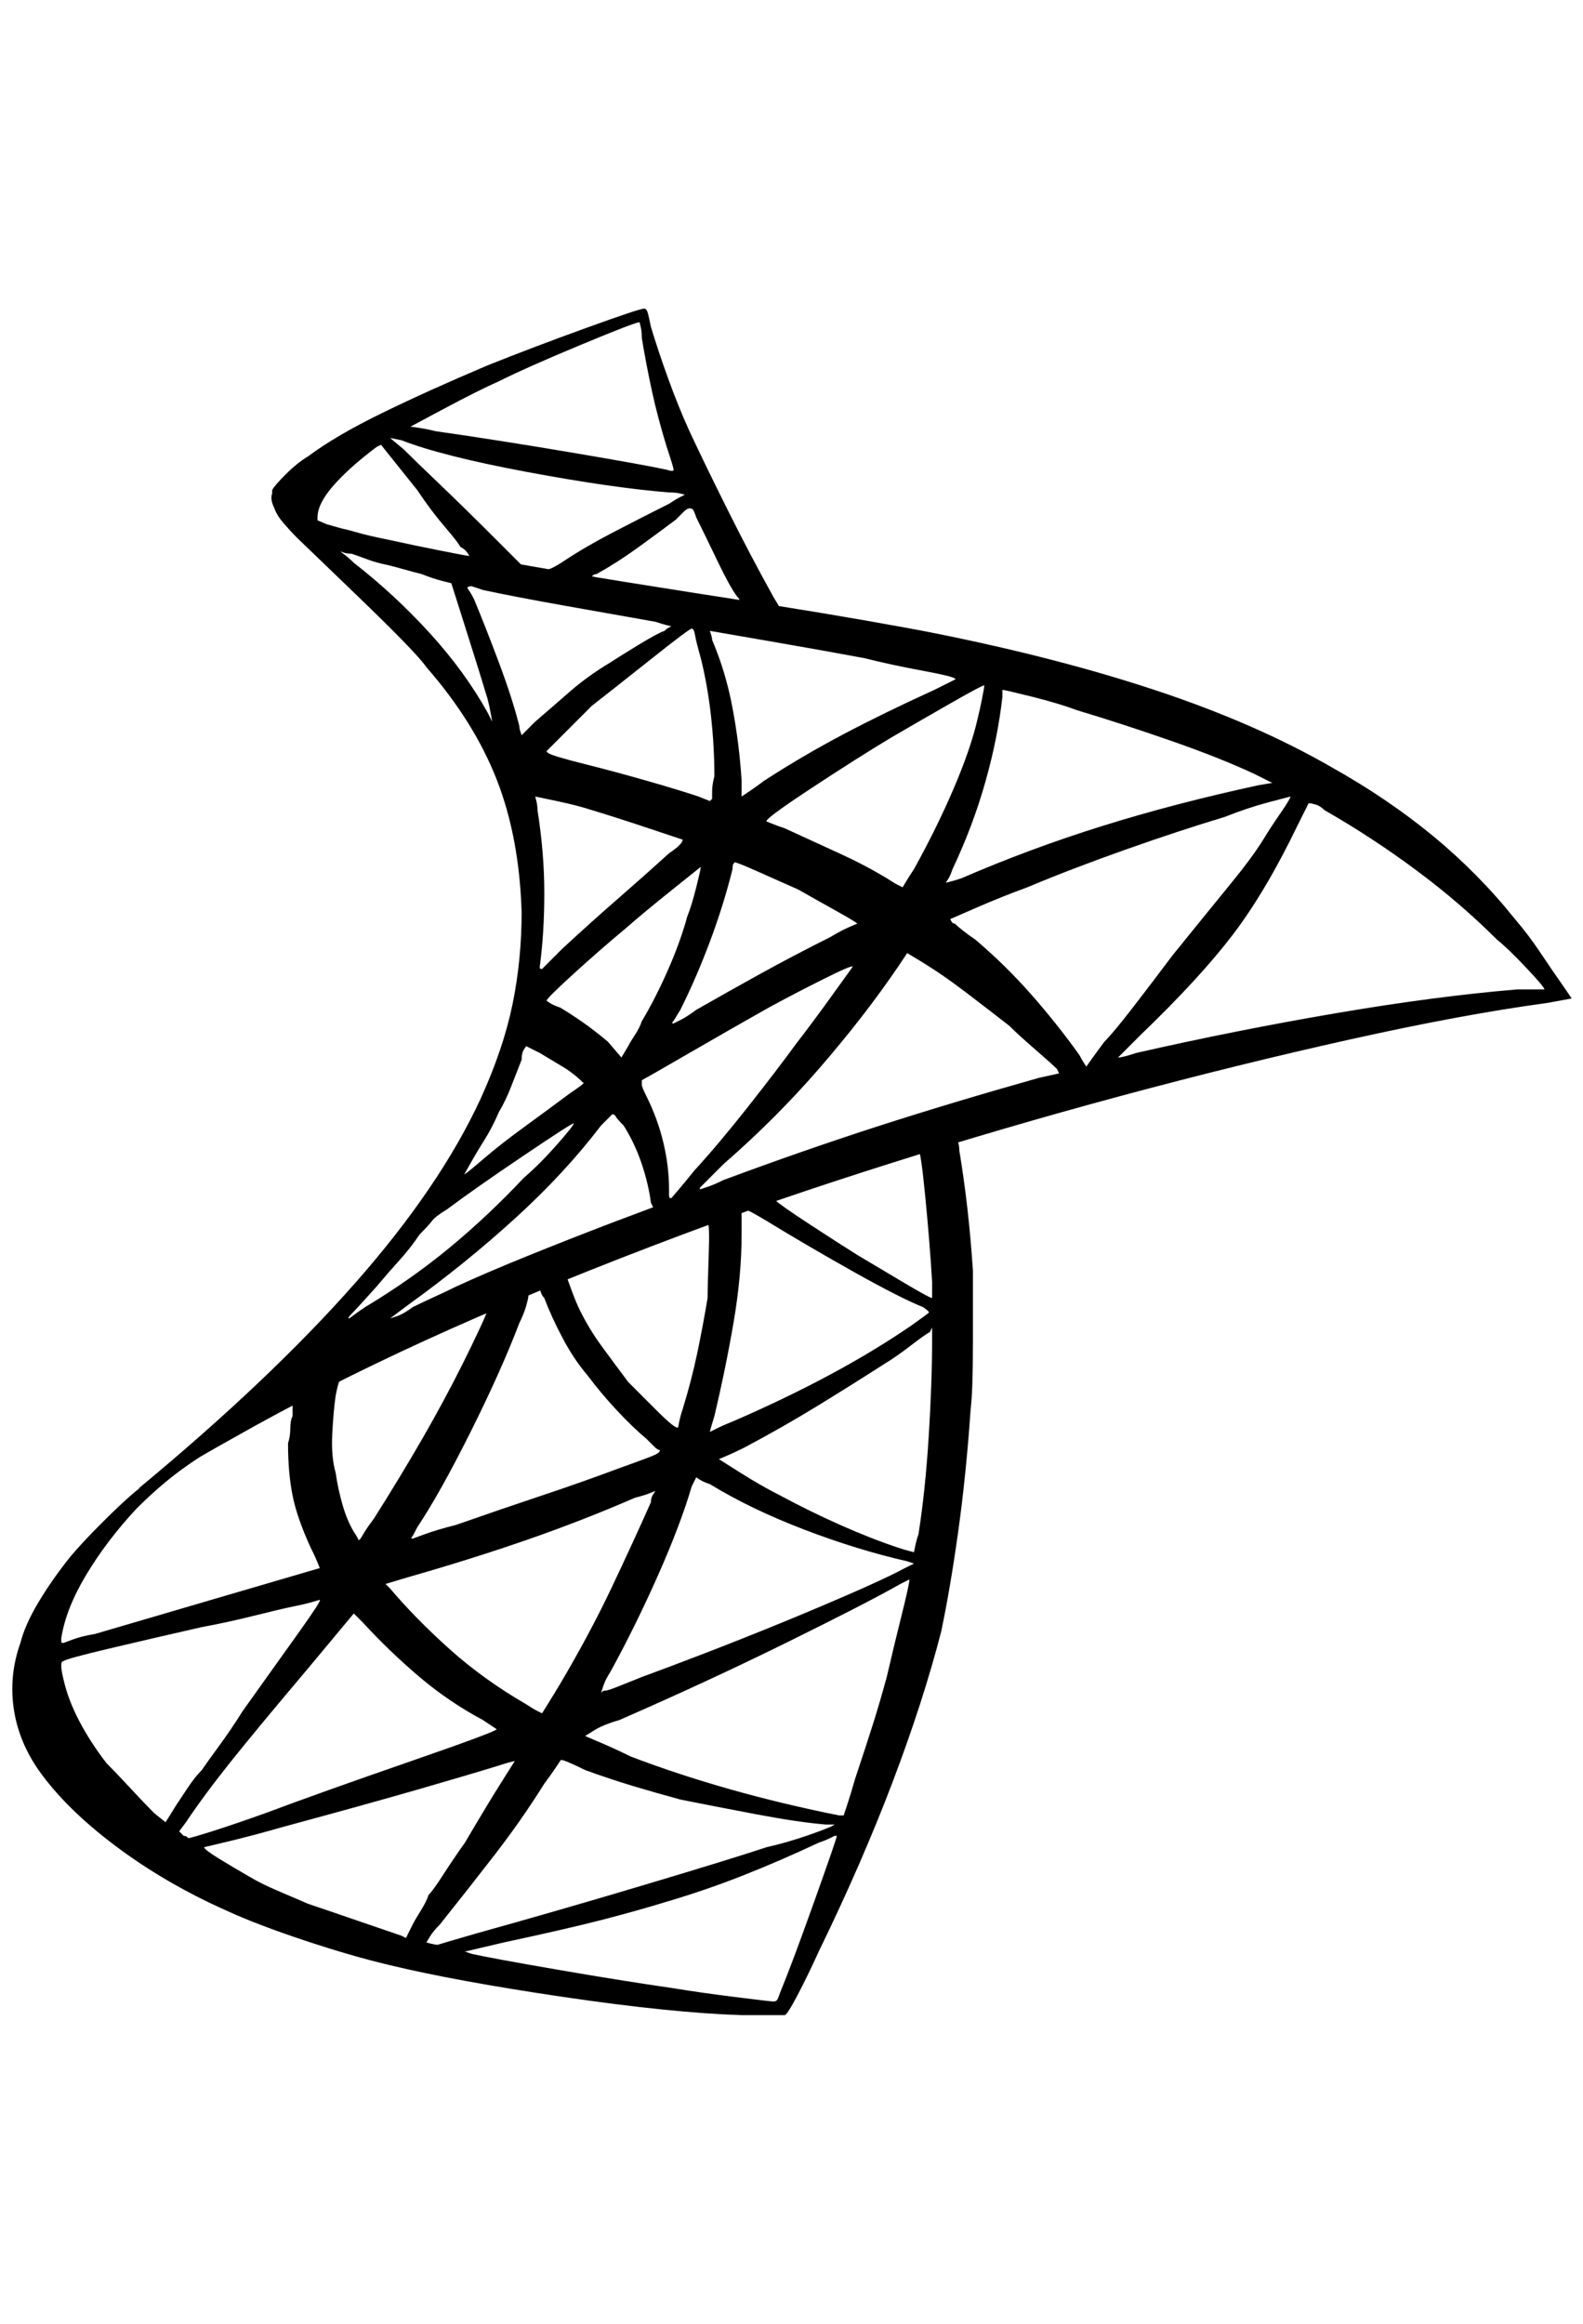 <?xml version="1.0" standalone="no"?>
<!DOCTYPE svg PUBLIC "-//W3C//DTD SVG 1.1//EN" "http://www.w3.org/Graphics/SVG/1.1/DTD/svg11.dtd" >
<svg xmlns="http://www.w3.org/2000/svg" xmlns:xlink="http://www.w3.org/1999/xlink" version="1.1" viewBox="-11 0 1396 2048">
   <path fill="currentColor"
d="M867 974l-300 98l-262 116l-74 20q-14 14 -29 27t-31 27q-18 14 -33 28t-29 24q-12 10 -30 28t-28 30q-16 20 -28 40t-16 36q-10 28 -6 57t22 55q24 34 68 67t98 57q26 12 68 26t76 22q58 14 153 28t157 16h25h13q2 0 11 -17t19 -39q38 -78 65 -149t43 -133q8 -38 15 -88
t11 -108q2 -16 2 -59v-63q-2 -30 -5 -56t-7 -50q0 -4 -1 -7t1 -3l6 -2t34 -10zM799 1014q2 0 6 41t6 75v10v4q-2 0 -24 -13t-42 -25q-16 -10 -42 -27t-30 -21q-2 -2 0 -3t16 -5l66 -22q42 -14 44 -14zM645 1066q2 0 6 2t14 8q36 22 77 45t61 31q6 4 5 5t-15 11
q-32 22 -71 43t-85 41q-10 4 -16 7l-6 3l1 -4t3 -10q10 -42 17 -83t7 -77v-19q0 -3 2 -3v0v0zM613 1078q2 0 1 28t-1 38q-4 24 -9 48t-13 50q-2 6 -3 11l-1 5q-2 2 -19 -15l-25 -25q-12 -16 -23 -31t-19 -31q-4 -8 -8 -19l-4 -11q2 -2 63 -26t61 -22zM465 1136v0l1 3
q1 3 3 5q6 16 16 35t22 33q12 16 26 31t26 25l7 7q3 3 5 3q0 2 -4 4t-32 12q-32 12 -68 24t-76 26q-16 4 -27 8l-11 4q-2 0 -1 -1t5 -9q20 -30 47 -84t43 -96q4 -8 6 -15t2 -9l3 -3q1 -1 3 -1q0 -2 2 -2h2zM419 1154q0 2 -7 17t-15 31q-16 32 -35 65t-43 71q-6 8 -9 13l-3 5
q-2 2 -2 1t-4 -7q-6 -10 -10 -24t-6 -28q-4 -14 -3 -34t3 -34q2 -10 3 -12t7 -6q22 -10 73 -34zM811 1170v10q0 38 -3 86t-9 86q-2 6 -3 11l-1 5l-4 -1q-4 -1 -10 -3q-24 -8 -51 -20t-53 -26q-16 -8 -35 -20l-19 -12l7 -3q7 -3 15 -7q34 -18 65 -37t59 -37q10 -6 23 -16
t17 -12zM247 1238v2v8q-2 4 -2 11t-2 13q0 26 4 46t16 46q4 8 6 13l2 5l-82 24q-82 24 -116 34q-12 2 -20 5l-8 3q-2 0 -2 -1v-3q4 -26 22 -56t44 -58q18 -18 35 -31t41 -27q18 -10 39 -22t23 -12v0v0zM603 1302l3 2q3 2 9 4q36 22 83 40t91 28l6 2l-8 4q-22 12 -89 40
t-143 56l-20 8q-10 4 -12 4t-3 1l-1 1l2 -6q2 -6 6 -12q22 -40 42 -85t30 -79l3 -6l1 -2v0zM567 1314l-2 3q-2 3 -2 7q-16 36 -35 76t-45 84q-6 10 -11 18l-5 8l-4 -2q-4 -2 -10 -6q-38 -22 -68 -49t-52 -53l-4 -4l20 -6q56 -16 105 -33t95 -37q8 -2 13 -4l5 -2v0zM791 1392
v0q0 4 -7 32t-13 54q-6 22 -12 41t-16 49q-4 14 -7 23l-3 9h-1h-3q-50 -10 -96 -23t-88 -29q-12 -6 -26 -12l-14 -6l8 -5q8 -5 22 -9q78 -34 149 -69t99 -51l6 -3zM271 1410q2 0 -18 28l-50 70q-10 16 -21 31t-15 21q-6 6 -12 15l-10 15l-10 16l-10 -8q-8 -8 -21 -22
t-21 -22q-14 -18 -24 -37t-14 -37q-2 -8 -2 -12t2 -4q2 -2 40 -11t82 -19q22 -4 46 -10t34 -8t17 -4zM301 1422l8 8q24 26 50 48t56 38l9 6l3 2q0 2 -78 29t-126 45q-28 10 -47 16t-21 6l-1 -1q-1 -1 -3 -1l-4 -4l6 -8q16 -24 40 -54t68 -82zM483 1552q0 -2 7 1t15 7
q22 8 42 14t42 12q30 6 67 13t61 9h6h2q-2 2 -22 9t-38 11q-30 10 -107 33t-149 43q-14 4 -24 7l-10 3q-2 0 -6 -1l-4 -1l3 -5q3 -5 9 -11q24 -30 48 -61t44 -63q6 -8 10 -14zM443 1552l-12 19q-12 19 -32 53q-10 14 -19 28t-13 18q-2 6 -7 14t-7 12l-6 12l-4 -2
q-6 -2 -38 -13t-44 -15l-28 -12q-14 -6 -24 -12q-14 -8 -27 -16t-13 -10l21 -5q21 -5 49 -13q74 -20 119 -33t71 -21q6 -2 10 -3zM725 1618h2q0 2 -20 58t-30 80q-2 6 -3 7t-3 1t-34 -4t-56 -8q-42 -6 -100 -16t-76 -14l-6 -2l34 -8q56 -12 87 -20t57 -16q34 -10 67 -23
t67 -29q6 -2 10 -4l4 -2v0zM557 272q-4 0 -51 17t-87 33q-52 22 -93 42t-65 38q-10 6 -20 16t-12 14v4v4l30 28l72 24l174 30l198 34l2 -16h-2l-26 -4l-6 -10q-20 -36 -40 -76t-34 -70q-10 -22 -19 -47t-15 -45q-2 -10 -3 -13t-3 -3v0zM553 284v0l1 4q1 4 1 10q4 24 9 47
t13 49q6 18 6 20t-6 0q-18 -4 -83 -15t-121 -19q-8 -2 -15 -3l-7 -1l30 -16q30 -16 48 -24q24 -12 72 -32t52 -20zM333 386l10 2q36 14 111 28t125 18q6 0 10 1l4 1l-4 2q-4 2 -10 6q-24 12 -49 25t-43 25q-6 4 -10 6t-6 2h-3q-3 0 -7 -2h-10l-22 -22q-30 -30 -52 -51
t-32 -31zM325 392l32 40q12 18 24 32t14 18q4 2 6 5l2 3q-2 0 -27 -5t-43 -9q-20 -4 -30 -7t-22 -5l-12 -4v-4q0 -12 14 -28t38 -34zM597 448q2 0 3 1t3 7q6 12 19 39t19 33q0 2 -2 2t-26 -4q-58 -10 -80 -14l-22 -4l1 -1q1 -1 3 -1q18 -10 36 -23t34 -25l7 -7q3 -3 5 -3v0z
M231 430l-2 5q-2 5 2 13q2 6 8 13t12 13l53 51q53 51 61 63q42 48 62 99t22 117q0 42 -8 81t-28 83q-36 78 -111 163t-191 181l22 -8q12 -8 29 -18t53 -30q80 -44 172 -85t204 -83q80 -30 181 -62t205 -60t203 -50t173 -32l22 -4l-4 -6q-14 -20 -24 -35t-22 -29
q-32 -40 -72 -73t-90 -61q-66 -38 -153 -67t-197 -51q-20 -4 -60 -11t-78 -13q-78 -12 -134 -21t-112 -19q-20 -2 -46 -7t-46 -9q-10 -2 -28 -7t-32 -9l-28 -12q-14 -6 -18 -20zM289 486l3 1q3 1 7 1q6 2 14 5t18 5q8 2 15 4t15 4q10 4 18 6l8 2l13 41q13 41 19 61q2 8 3 14
l1 6l-1 -2l-3 -6q-20 -36 -51 -70t-67 -62q-4 -4 -8 -7zM401 518q2 -2 5 -1l9 3q28 6 73 14t79 14q6 2 10 3l4 1l-2 1q-2 1 -4 3q-6 2 -24 13t-24 15q-20 12 -36 26t-30 26l-8 8l-4 4l-1 -3q-1 -3 -1 -5q-6 -24 -18 -56t-22 -56q-2 -4 -4 -7l-2 -3v0v0zM599 554q2 0 3 6
t5 20q6 24 9 51t3 53q-2 8 -2 13v7l-2 2l-10 -4q-18 -6 -46 -14t-52 -14q-16 -4 -26 -7t-10 -5l16 -16l24 -24q18 -14 52 -41t36 -27zM615 556l52 9q52 9 84 15q24 6 51 11t29 7q2 0 -2 2l-16 8q-44 20 -80 39t-70 41q-8 6 -14 10l-6 4v-4v-10q-2 -32 -8 -64t-18 -60
q0 -2 -1 -5l-1 -3v0zM857 604q0 2 -2 12t-4 18q-6 26 -21 61t-35 71q-4 6 -7 11l-3 5l-4 -2q-4 -2 -10 -6q-20 -12 -42 -22t-48 -22q-6 -2 -11 -4l-5 -2q-2 -2 39 -29t71 -45q24 -14 52 -30t30 -16zM873 608q2 0 26 6t40 12q40 12 83 27t73 29l16 8l-12 2q-74 16 -138 36
t-124 46q-6 2 -10 3l-4 1l2 -3q2 -3 4 -9q18 -38 29 -77t15 -75v-4v-2v0zM461 702l19 4q19 4 31 8q20 6 50 16l30 10q0 2 -3 5t-9 7q-22 20 -45 40t-49 44l-13 13l-5 5q-2 0 -2 -1v-1q4 -30 4 -65t-6 -73q0 -4 -1 -8zM1127 702q0 2 -9 15t-15 23q-10 16 -28 38t-52 64
q-18 24 -35 46t-25 30q-6 8 -11 15l-5 7l-2 -3q-2 -3 -4 -7q-20 -28 -43 -54t-49 -48q-6 -4 -11 -8t-7 -6q-2 0 -3 -2l-1 -2l23 -10q23 -10 45 -18q38 -16 86 -33t88 -29q20 -8 39 -13zM1145 708l4 1q4 1 8 5q42 24 81 53t71 61q10 8 26 25t16 19h-7h-17q-72 6 -160 21
t-176 35q-6 2 -10 3t-6 1l6 -6l14 -14q52 -50 81 -88t57 -96l7 -14l3 -6h2v0zM637 760q2 0 20 8l36 16q14 8 32 18t20 12l-7 3q-7 3 -17 9q-32 16 -61 32t-57 32q-8 6 -14 9l-6 3q-2 0 -1 -1t7 -11q14 -28 26 -60t20 -64q0 -4 1 -5l1 -1v0zM607 764q0 2 -4 18t-8 26
q-6 22 -17 47t-23 45q-2 6 -6 12t-6 10l-6 10l-12 -14q-12 -10 -22 -17t-20 -13q-6 -2 -9 -4l-3 -2q0 -2 23 -23t47 -41q16 -14 41 -34zM789 840l10 6q20 12 41 28t39 30q8 8 23 21t19 17l2 4l-18 4q-78 22 -143 43t-135 47q-8 4 -14 6l-6 2q-2 0 0 -2l20 -20q46 -40 85 -85
t69 -89zM741 852l-18 25q-18 25 -32 43q-16 22 -42 55t-48 57q-8 10 -14 17l-6 7q-2 0 -2 -2v-6q0 -20 -5 -41t-15 -41q-4 -8 -4 -10v-4q4 -2 42 -24t70 -40q22 -12 48 -25t26 -11zM453 922l4 2l8 4l20 12q10 6 18 14q2 0 -2 3t-10 7q-16 12 -38 28t-36 28t-17 14t-1 0
q10 -18 17 -29t13 -25q6 -10 11 -23t9 -23q0 -6 2 -9zM529 982q2 0 3 2t7 8q10 16 16 34t8 34l2 4l-32 12q-42 16 -79 31t-63 27q-8 4 -19 9t-19 9q-8 6 -14 8l-6 2l4 -3l12 -9q50 -36 94 -76t76 -82l7 -7l3 -3v0v0zM495 990q0 2 -15 19t-29 29q-32 34 -66 62t-74 52
q-6 4 -10 7l-4 3q-2 0 2 -4t22 -24q10 -12 20 -23t18 -23q8 -8 11 -12t13 -10q24 -18 67 -47t45 -29z" />
</svg>

